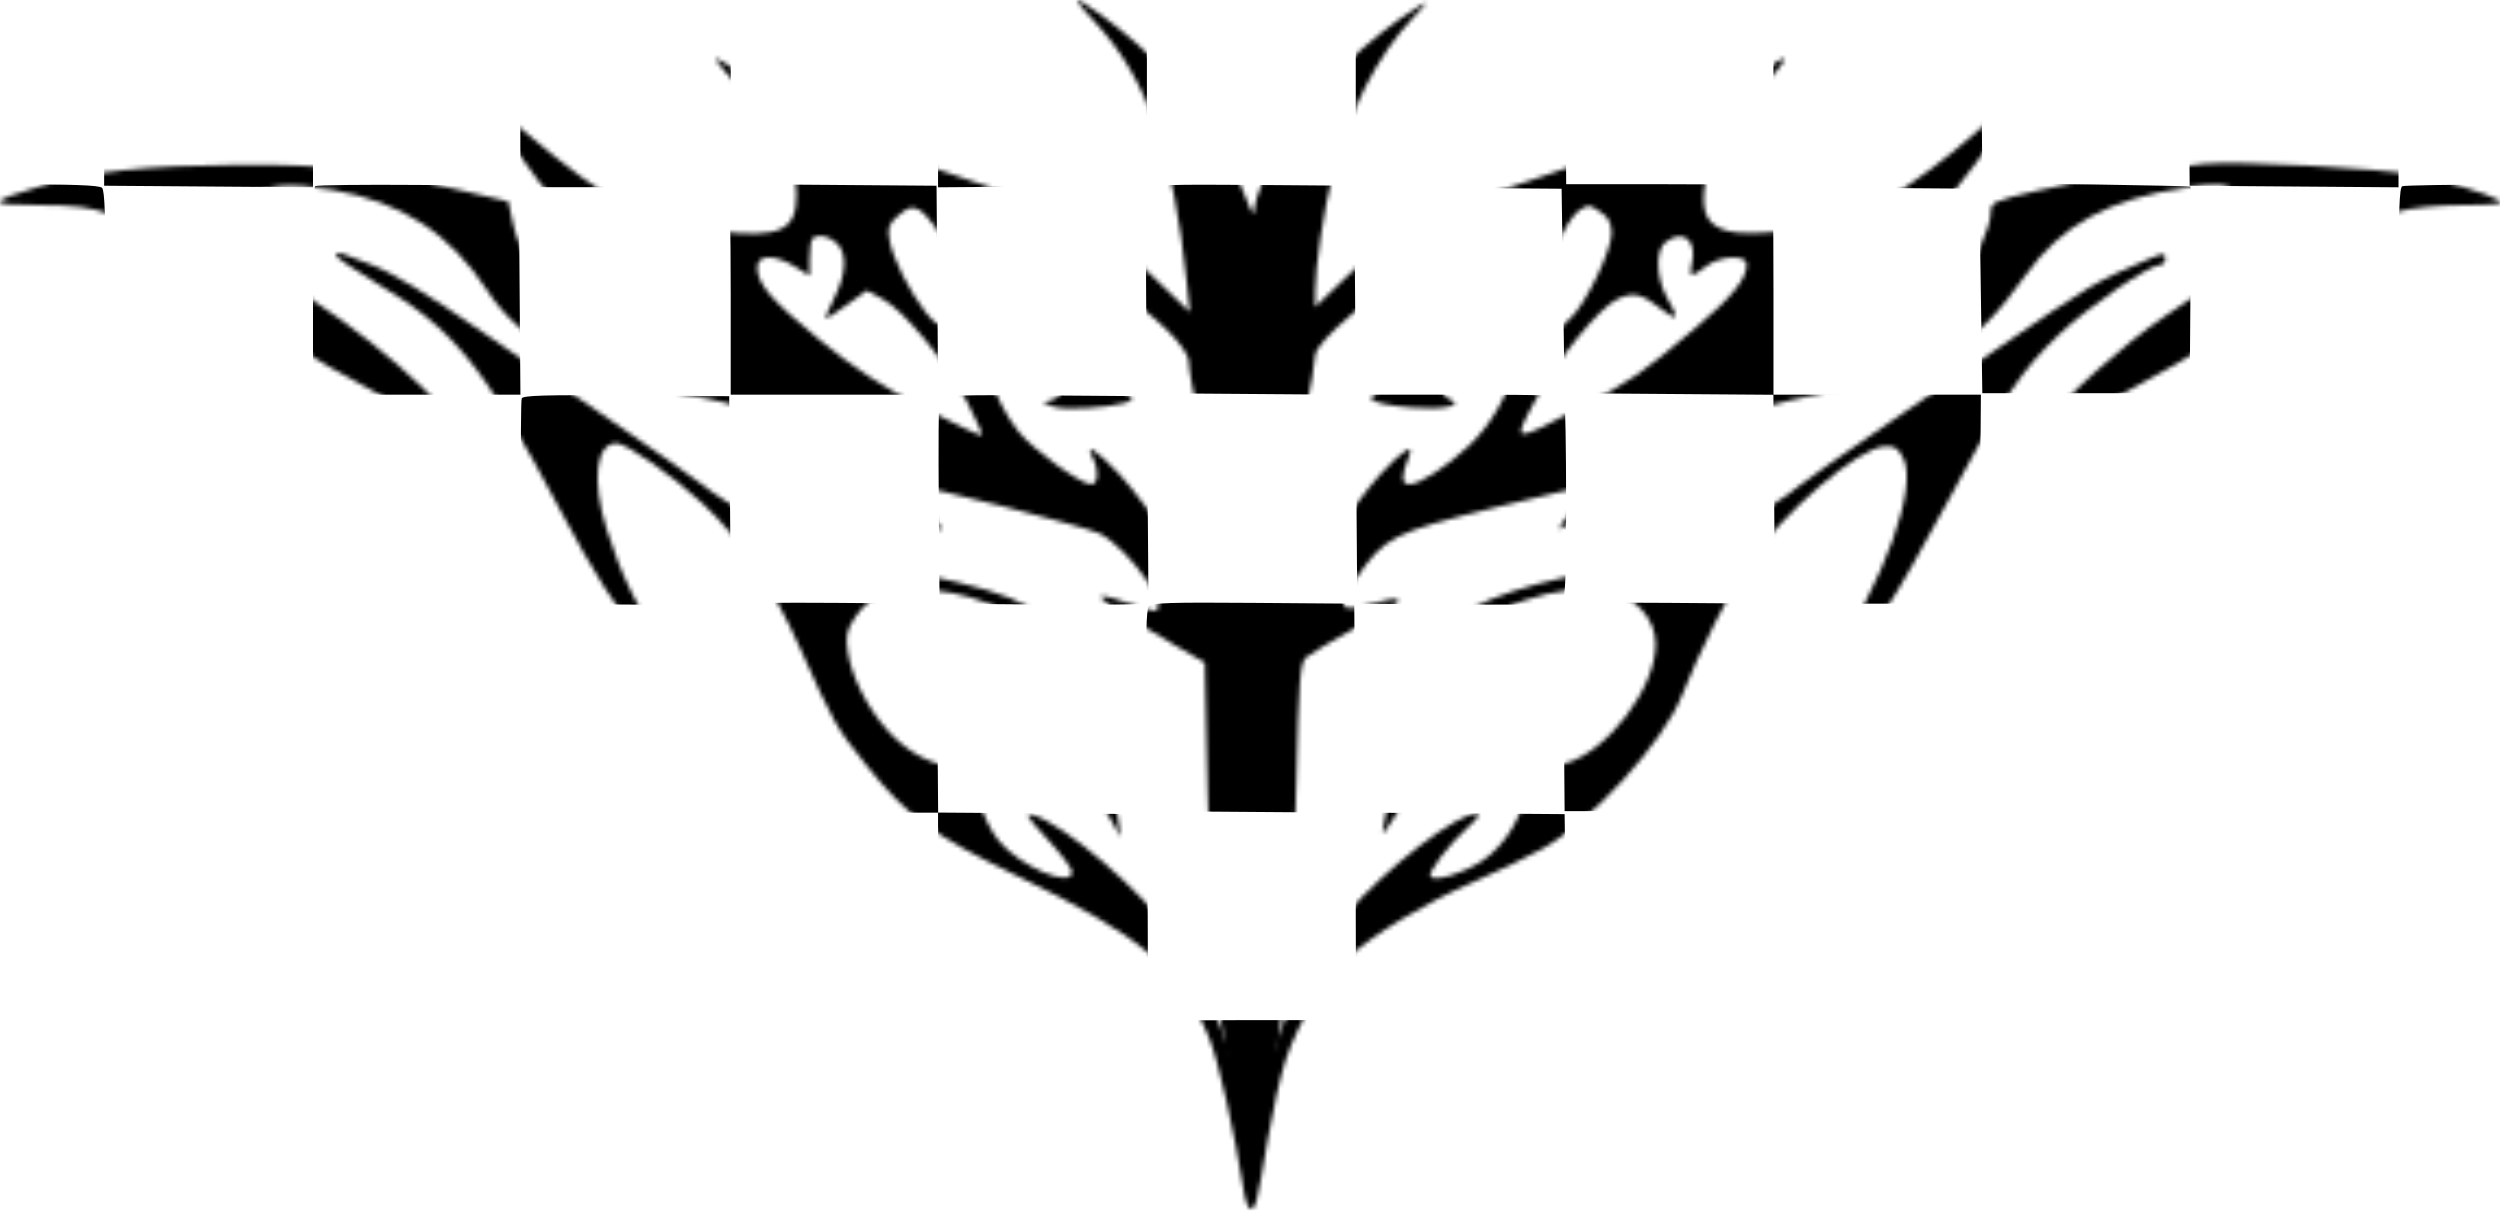<svg width="573" height="278" viewBox="0 0 573 278" fill="none" xmlns="http://www.w3.org/2000/svg">
<mask id="mask0_439_10029" style="mask-type:alpha" maskUnits="userSpaceOnUse" x="0" y="0" width="574" height="278">
<path fill-rule="evenodd" clip-rule="evenodd" d="M77 58.455C77 58.972 81.057 61.794 86.015 64.725C104.071 75.398 110.661 83.507 128.363 116.829C136.08 131.356 140.721 138.655 149.163 149.545C155.141 157.255 160.276 163.318 160.576 163.02C160.875 162.72 157.89 157.528 153.941 151.48C146.078 139.438 142.226 131.623 139.006 121.178C135.579 110.065 136.575 101.593 141.307 101.593C143.564 101.593 154.299 109.105 161.034 115.397C169.86 123.642 176.883 134.082 183.453 148.725C191.158 165.899 191.579 166.641 198.619 175.451C207.897 187.061 214.015 191.565 232.735 200.562C261.691 214.477 270.684 222.065 277.202 238.083C279.276 243.182 282.941 259.44 285.142 273.314C285.469 275.37 286.157 277.052 286.67 277.052C287.805 277.052 288.125 275.74 290.623 260.89C291.703 254.469 293.526 246.394 294.674 242.945C297.505 234.443 303.568 224.432 308.787 219.639C314.819 214.1 326.604 206.974 337.623 202.201C342.766 199.974 349.91 196.53 353.497 194.549C364.644 188.395 381.247 170.16 385.488 159.415C389.196 150.016 396.761 134.933 400.584 129.31C408.579 117.552 425.738 102.761 431.914 102.305C434.238 102.133 435.092 102.679 436.271 105.082C439.566 111.802 431.917 132.953 419.227 152.208C415.878 157.291 413.389 161.702 413.698 162.01C414.253 162.565 425.761 148.573 432.643 138.978C434.608 136.236 440.965 125.138 446.77 114.316C459.554 90.475 463.198 85.031 472.008 76.596C478.441 70.437 492.59 60.719 495.123 60.719C495.763 60.719 496.287 60.053 496.287 59.239C496.287 57.953 495.802 57.967 492.544 59.353C480.118 64.64 479.587 64.957 456.355 80.897C453.884 82.591 443.327 89.811 432.895 96.939C422.463 104.068 413.021 110.704 411.913 111.685C407.211 115.85 392.503 123.742 385.08 126.082C380.672 127.473 372.556 129.491 367.045 130.566C344.697 134.924 335.6 138.674 324.781 147.984C319.431 152.588 320.004 153.602 325.757 149.714C342.205 138.597 357.745 133.408 368.475 135.449C374.822 136.656 379.49 141.849 379.476 147.686C379.453 157.687 368.533 172.148 358.89 174.948C353.913 176.392 353.331 176.368 349.183 174.535C345.719 173.006 344.515 171.816 343.587 169.007C342.936 167.038 342.692 164.521 343.045 163.412C344.02 160.342 348.411 155.545 351.902 153.735C356.724 151.235 353.498 151.108 346.929 153.54C342.163 155.303 339.21 157.515 331.321 165.226C321.376 174.946 318.858 179.087 317.281 188.326C316.618 192.205 316.139 192.73 322.715 182.37C325.54 177.921 327.514 176.073 331.646 174.018C338.353 170.68 339.437 170.711 344.046 174.369C346.119 176.014 348.202 177.359 348.676 177.359C349.149 177.359 349.537 178.981 349.537 180.963C349.537 186.271 345.017 193.807 339.741 197.297C335.381 200.181 329.072 202.117 327.888 200.934C327.074 200.122 332.084 193.5 336.455 189.61C338.434 187.848 339.474 186.39 338.765 186.37C334.131 186.234 317.799 198.776 308.644 209.5C301.883 217.42 294.787 230.839 292.007 240.963C290.293 247.201 290.26 247.242 286.915 246.945C283.63 246.653 283.478 246.435 280.612 237.899C277.03 227.23 274.711 222.542 269.111 214.649C261.669 204.158 243.964 188.917 236.738 186.78C234.711 186.181 235.31 187.187 239.982 192.227C243.135 195.627 245.713 199.055 245.713 199.847C245.713 203.661 233.814 198.641 228.985 192.79C224.974 187.931 221.978 177.359 224.611 177.359C225.085 177.359 227.169 176.014 229.241 174.369C233.797 170.754 235.412 170.675 241.503 173.771C247.202 176.667 249.673 179.21 253.742 186.361L256.845 191.815L256.245 187.495C254.744 176.671 241.995 161.186 229.409 154.899C220.312 150.355 216.569 150.208 222.955 154.646C230.705 160.033 232.853 166.43 228.688 171.718C223.325 178.527 211.718 176.58 203.495 167.491C198.858 162.366 195.172 155.101 194.322 149.415C193.767 145.702 194.048 144.378 196.012 141.47C199.182 136.775 202.898 135.195 210.765 135.195C220.796 135.195 230.895 139.003 245.077 148.132C248.846 150.558 252.12 152.351 252.354 152.118C253.321 151.152 242.353 142.522 235.76 139.062C230.172 136.129 224.791 134.506 210.482 131.438C200.484 129.294 189.651 126.587 186.407 125.421C180.224 123.201 166.074 115.252 161.21 111.266C159.644 109.983 150.275 103.393 140.392 96.623C130.509 89.853 117.481 80.885 111.441 76.695C97.705 67.165 89.618 62.287 84.487 60.435C82.291 59.642 79.707 58.661 78.747 58.255C77.787 57.848 77 57.938 77 58.455Z" fill="#FF0000"/>
<path fill-rule="evenodd" clip-rule="evenodd" d="M251.201 5.325C262.933 18.025 268.984 35.356 272.044 65.023L272.714 71.519L263.851 63.021C258.877 58.251 252.358 53.133 248.994 51.357C245.698 49.616 233.357 44.998 221.571 41.096C199.399 33.754 186.335 27.697 171.665 17.955C167.594 15.251 164.118 13.184 163.941 13.361C163.763 13.538 166.819 17.252 170.731 21.613C179.23 31.089 182.54 37.532 182.553 44.63C182.569 52.914 178.765 54.643 164.169 52.984C148.416 51.193 139.76 46.722 120.617 30.486C115.128 25.831 110.637 22.277 110.637 22.59C110.637 23.369 118.005 34.249 123.467 41.537C125.938 44.835 135.84 55.277 145.47 64.741C155.1 74.207 162.753 82.177 162.477 82.454C161.758 83.171 147.126 79.557 140.098 76.927C129.624 73.006 119.855 61.844 117.57 51.187L116.496 46.176L105.824 43.678C85.297 38.872 74.461 37.616 54.875 37.774C33.339 37.948 20.545 39.301 9.673 42.556C-3.053 46.367 -3.15 46.969 8.954 47.004C17.312 47.027 20.88 47.491 25.241 49.124C32.724 51.926 43.334 59.183 53.886 68.718C62.406 76.418 69.274 80.925 87.105 90.516C97.378 96.041 102.803 100.711 109.413 109.717C111.99 113.228 114.265 115.597 114.47 114.982C114.675 114.367 113.435 111.002 111.714 107.505C106.303 96.508 90.393 81.171 71.338 68.583C62.577 62.795 59.101 59.54 55.8 54.029C52.931 49.241 53.156 47.332 56.858 45.08C61.619 42.183 66.254 41.81 76.173 43.523C92.042 46.263 103.137 53.472 111.683 66.595C119.68 78.874 134.115 86.433 157.227 90.445C171.146 92.862 174.313 94.332 194.849 107.905C205.399 114.878 214.703 120.994 215.524 121.497C216.345 121.999 215.303 120.023 213.207 117.104C211.112 114.187 209.545 111.652 209.725 111.473C210.338 110.858 249.235 120.805 252.115 122.313C258.928 125.881 268.775 139.979 264.453 139.979C263.89 139.979 260.968 139.113 257.96 138.056C247.972 134.544 251.318 137.467 269.07 147.765L276.157 151.878L276.791 181.158C277.139 197.261 277.883 215.16 278.442 220.931C280.411 241.235 284.245 262.088 286.408 264.256C286.873 264.722 287.953 262.698 288.806 259.758C293.323 244.195 296.294 215.307 297.14 178.719C297.665 156.001 297.996 151.799 299.35 150.67C300.225 149.941 305.211 146.939 310.431 143.999C321.412 137.816 320.921 138.148 320.186 137.412C319.874 137.1 317.239 137.551 314.33 138.416C306.907 140.621 306.174 139.327 310.934 132.415C317.376 123.057 319.243 122.111 342.78 116.29C354.343 113.429 363.937 111.224 364.101 111.388C364.265 111.551 362.824 113.666 360.9 116.088C358.976 118.509 357.398 120.834 357.393 121.253C357.387 121.673 365.549 116.557 375.532 109.885C385.514 103.212 395.74 96.724 398.259 95.467C400.776 94.209 408.547 92.009 415.528 90.577C444.137 84.706 452.1 80.216 464.244 63.106C472.419 51.589 483.389 45.586 500.956 43.017C508.326 41.939 509.371 42.007 513.521 43.843C520.054 46.735 520.794 48.745 517.31 54.143C514.461 58.557 509.848 63.217 505.23 66.345C503.857 67.276 499.768 70.053 496.144 72.516C486.638 78.976 473.517 90.77 467.979 97.832C463.308 103.787 457.577 114.625 458.572 115.62C458.846 115.895 461.587 112.774 464.663 108.685C471.631 99.424 476.102 95.773 488.747 89.023C503.472 81.163 511.441 75.805 520.832 67.445C531.272 58.152 542.865 50.502 549.493 48.534C552.478 47.647 558.654 47.022 564.601 47.004C571.798 46.982 574.171 46.689 572.944 45.973C570.278 44.418 559.92 41.278 553.498 40.077C545.258 38.536 512.962 36.855 505.23 37.564C493.495 38.642 477.939 41.137 467.02 43.694C456.691 46.112 456.281 46.31 456.271 48.87C456.259 52.145 452.305 60.821 448.627 65.647C444.371 71.227 437.614 75.839 430.404 78.079C421.985 80.696 411.327 82.958 411.327 82.129C411.327 81.777 418.32 74.523 426.866 66.01C435.413 57.497 444.795 47.608 447.715 44.035C454.118 36.201 462.275 24.331 462.275 22.848C462.275 22.257 460.14 23.76 457.529 26.188C443.99 38.779 430.341 48.084 421.72 50.598C413.764 52.919 400.506 54.151 396.145 52.977C391.392 51.697 389.949 49.055 390.671 42.955C391.48 36.129 395.173 29.552 402.866 21.24C406.562 17.245 409.348 13.738 409.056 13.447C408.765 13.155 406.484 14.477 403.988 16.383C393.072 24.719 375.677 33.038 354.21 40.19C323.426 50.446 320.735 51.83 308.183 63.877L301.44 70.348V66.758C301.44 61.124 303.384 48.267 305.513 39.829C309.096 25.62 315.73 12.668 323.768 4.182C327.445 0.301 327.574 0.014 324.916 1.643C314.09 8.277 301.229 20.652 294.945 30.478C291.228 36.292 287.5 45.331 287.406 48.758C287.38 49.733 286.086 47.111 284.533 42.932C282.979 38.751 280.013 32.68 277.941 29.44C271.758 19.769 258.592 7.031 247.995 0.468C245.87 -0.848 246.802 0.563 251.201 5.325ZM205.954 49.351C203.624 51.357 203.345 52.167 203.923 55.253C204.687 59.325 208.362 66.616 212.167 71.608C214.818 75.084 216.528 75.281 216.528 72.11C216.528 68.86 222.392 62.068 227.194 59.757C233.121 56.904 234.753 54.465 232.071 52.471C228.875 50.098 224.924 50.737 220.891 54.279C218.858 56.065 217.042 57.078 216.857 56.528C215.95 53.837 212.42 49.042 210.647 48.094C209.043 47.234 208.13 47.479 205.954 49.351ZM362.121 48.117C361.156 48.68 359.461 50.914 358.355 53.084C357.248 55.253 356.074 57.028 355.746 57.028C355.418 57.028 353.613 55.678 351.735 54.029C347.765 50.541 343.529 50.124 340.957 52.967C338.726 55.434 339.602 56.787 344.963 59.159C349.966 61.373 355.989 67.948 356.927 72.219L357.577 75.182L360.012 72.894C363.44 69.672 369.37 57.389 369.37 53.511C369.37 51.16 368.689 49.815 366.908 48.648C364.048 46.773 364.368 46.808 362.121 48.117ZM186.226 54.696C185.86 55.062 185.56 57.123 185.56 59.274V63.187L182.195 61.107C177.549 58.234 173.57 58.312 173.577 61.275C173.586 65.121 176.69 68.73 187.911 77.945C195.759 84.391 202.333 88.693 211.709 93.521C218.834 97.19 224.843 100.011 225.063 99.793C225.283 99.573 223.701 96.03 221.548 91.919C216.763 82.782 207.244 71.21 202.328 68.551L198.687 66.582L194.208 69.8C191.744 71.57 189.526 73.018 189.279 73.018C189.031 73.018 189.891 70.918 191.19 68.352C194.027 62.745 194.229 57.951 191.724 55.684C189.835 53.974 187.388 53.534 186.226 54.696ZM381.831 55.424C379.287 57.285 379.547 63.981 382.348 68.73C384.842 72.96 384.512 73.707 381.261 71.182C376.297 67.329 374.65 66.876 371.053 68.38C366.735 70.184 357.047 82.097 351.581 92.322C346.597 101.644 346.499 101.636 362.378 93.29C374.136 87.11 376.193 85.688 388.676 75.104C397.118 67.947 400.338 63.935 400.338 60.576C400.338 58.287 394.175 58.586 391.075 61.025C387.801 63.602 386.982 63.549 387.698 60.805C389.15 55.254 386.006 52.369 381.831 55.424ZM237.057 63.364C231.174 67.667 245.759 87.631 256.237 89.615C259.783 90.287 260.491 91.587 257.735 92.368C253.56 93.55 243.794 94.059 241.518 93.212L239.038 92.29L241.329 91.562C245.059 90.378 243.345 85.484 237.023 79.265C231.517 73.85 227.336 72.443 226.125 75.599C224.214 80.581 227.67 91.625 233.41 98.875C236.697 103.029 247.674 110.996 250.107 110.996C251.738 110.996 251.928 107.684 250.458 104.933C248.54 101.348 251.155 102.966 256.623 108.747C259.611 111.907 265.187 119.432 269.012 125.467L275.967 136.441L276.746 122.291C277.468 109.166 277.341 107.331 274.998 96.942C273.607 90.782 272.47 84.499 272.47 82.978C272.47 79.706 264.546 71.948 254.988 65.861C250.084 62.738 248.075 62.042 243.941 62.035C241.162 62.029 238.064 62.627 237.057 63.364ZM323.418 62.844C315.55 66.411 301.44 78.372 301.44 81.474C301.44 82.719 300.342 89.131 299 95.723C296.811 106.476 296.631 109.136 297.252 121.595L297.944 135.481L304.437 125.052C308.009 119.314 313.339 112.006 316.283 108.811C321.596 103.043 324.315 101.374 322.896 104.75C321.098 109.031 321.152 110.996 323.069 110.996C325.384 110.996 331.619 106.944 336.736 102.116C347.163 92.276 351.695 74.018 343.709 74.018C339.904 74.018 330.41 83.995 330.41 87.993C330.41 89.721 331.07 91.047 332.131 91.454C335.934 92.915 330.889 94.045 323.418 93.406C313.729 92.579 311.638 91.094 317.68 89.332C325.104 87.166 333.637 78.45 337.346 69.245C338.511 66.355 338.457 65.74 336.881 63.998C335.527 62.501 333.865 62.042 330.006 62.095C327.207 62.134 324.242 62.471 323.418 62.844Z" fill="white"/>
</mask>
<g mask="url(#mask0_439_10029)">
<path fill-rule="evenodd" clip-rule="evenodd" d="M-24 -124.289C-24 -103.304 -23.875 -100.53 -22.91 -100.16C-22.311 -99.93 -11.811 -99.741 0.423 -99.741C18.409 -99.741 22.817 -99.922 23.45 -100.685C24.008 -101.357 24.181 -108.23 24.051 -124.633L23.869 -147.638L-0.065 -147.819L-24 -148V-124.289ZM71.902 -124.034L72.083 -100.086H95.501H118.919L119.1 -124.034L119.281 -147.982H95.501H71.721L71.902 -124.034ZM167.64 -124.034L167.821 -100.086H191.239H214.657L214.839 -124.034L215.02 -147.982H191.239H167.459L167.64 -124.034ZM262.986 -147.522C262.733 -147.27 262.527 -136.764 262.527 -124.176C262.527 -105.647 262.706 -101.14 263.47 -100.506C264.142 -99.947 271.01 -99.774 287.404 -99.904L310.396 -100.086L310.577 -124.034L310.758 -147.982H287.102C274.09 -147.982 263.238 -147.775 262.986 -147.522ZM358.733 -147.531C358.476 -147.274 358.265 -136.604 358.265 -123.82C358.265 -103.262 358.391 -100.53 359.355 -100.16C360.993 -99.53 404.622 -99.677 405.627 -100.315C406.306 -100.747 406.457 -106.003 406.316 -124.252L406.134 -147.638L382.668 -147.819C369.761 -147.919 358.99 -147.789 358.733 -147.531ZM454.472 -147.531C454.214 -147.274 454.004 -136.604 454.004 -123.82C454.004 -103.262 454.13 -100.53 455.093 -100.16C456.731 -99.53 500.361 -99.677 501.366 -100.315C502.045 -100.747 502.196 -106.003 502.055 -124.252L501.873 -147.638L478.406 -147.819C465.5 -147.919 454.729 -147.789 454.472 -147.531ZM549.742 -124.289C549.742 -103.304 549.867 -100.53 550.832 -100.16C551.431 -99.93 561.931 -99.741 574.165 -99.741C592.151 -99.741 596.559 -99.922 597.192 -100.685C597.75 -101.357 597.923 -108.23 597.793 -124.633L597.611 -147.638L573.677 -147.819L549.742 -148V-124.289ZM24.376 -99.862C23.698 -99.426 23.546 -94.167 23.687 -75.919L23.869 -52.534L47.632 -52.19L71.394 -51.845L71.575 -28.251L71.756 -4.656L47.813 -4.475L23.869 -4.294V19.138V42.569L47.804 42.75L71.739 42.931V19.147V-4.638H95.501H119.263V19.138V42.913H142.544C159.732 42.913 166.04 43.13 166.65 43.74C167.26 44.35 167.477 50.586 167.477 67.516V90.465H191.248H215.02L214.839 66.517L214.657 42.569L191.067 42.388L167.477 42.206V18.793V-4.62L191.067 -4.801L214.657 -4.983V-28.759V-52.534L191.076 -52.716L167.495 -52.897L167.314 -76.491L167.133 -100.086H143.37H119.608V-76.31V-52.534L142.991 -52.352C160.646 -52.215 166.506 -51.962 166.915 -51.319C167.212 -50.85 167.46 -40.155 167.467 -27.552L167.477 -4.638H143.37H119.263V-28.759V-52.879H95.51H71.756L71.575 -76.482L71.394 -100.086L48.32 -100.253C35.63 -100.344 24.855 -100.169 24.376 -99.862ZM215.319 -99.573C215.134 -99.091 215.064 -88.311 215.164 -75.616L215.346 -52.534H239.109H262.871V-76.31V-100.086L239.263 -100.267C220.677 -100.41 215.583 -100.262 215.319 -99.573ZM311.2 -99.971C310.947 -99.719 310.74 -88.864 310.74 -75.85V-52.19H334.494H358.247L358.428 -28.586L358.609 -4.983H382.372H406.134V-28.759V-52.534L382.544 -52.716L358.954 -52.897V-75.837C358.954 -92.76 358.737 -98.994 358.127 -99.603C357.518 -100.213 351.311 -100.43 334.48 -100.43C321.928 -100.43 311.452 -100.224 311.2 -99.971ZM406.947 -99.98C406.689 -99.723 406.479 -88.869 406.479 -75.859V-52.208L430.069 -52.026L453.659 -51.845L454.004 -28.414L454.348 -4.983H478.11H501.873V-28.759V-52.534L478.11 -52.879L454.348 -53.224L454.004 -76.655L453.659 -100.086L430.537 -100.267C417.82 -100.367 407.205 -100.238 406.947 -99.98ZM502.364 -99.612C501.744 -98.992 501.528 -93.056 501.528 -76.573C501.528 -64.362 501.716 -53.88 501.946 -53.28C502.316 -52.315 505.089 -52.19 526.062 -52.19H549.76L549.579 -76.138L549.398 -100.086L526.298 -100.267C508.908 -100.404 502.993 -100.242 502.364 -99.612ZM-23.687 -52.013C-23.869 -51.536 -23.937 -40.759 -23.837 -28.064L-23.656 -4.983L-0.284 -4.801C17.956 -4.659 23.209 -4.81 23.64 -5.49C24.278 -6.495 24.424 -50.15 23.796 -51.789C23.426 -52.754 20.683 -52.879 0.012 -52.879C-18.117 -52.879 -23.429 -52.684 -23.687 -52.013ZM262.995 -52.428C262.33 -51.763 262.432 -6.544 263.1 -5.49C263.532 -4.81 268.785 -4.659 287.024 -4.801L310.396 -4.983V-28.759V-52.534L286.93 -52.716C274.023 -52.816 263.252 -52.686 262.995 -52.428ZM550.055 -52.013C549.873 -51.536 549.805 -40.759 549.905 -28.064L550.086 -4.983H573.849H597.611L597.803 -27.38C597.909 -39.699 597.826 -50.475 597.618 -51.328L597.241 -52.879H573.814C555.638 -52.879 550.313 -52.684 550.055 -52.013ZM215.002 19.138V42.931L238.936 42.75L262.871 42.569V19.138V-4.294L238.936 -4.475L215.002 -4.656V19.138ZM310.74 19.12V42.896L334.33 43.077L357.921 43.258L358.265 66.689L358.609 90.121L382.535 90.302L406.461 90.483L406.642 114.422L406.823 138.361H430.241H453.659L453.84 114.413L454.021 90.465H430.25H406.479V66.763C406.479 45.786 406.353 43.013 405.389 42.643C404.79 42.413 394.101 42.224 381.636 42.224H358.972L358.791 18.965L358.609 -4.294L334.675 -4.475L310.74 -4.656V19.12ZM406.479 19.129V42.896L430.069 43.077L453.659 43.258L454.004 66.689L454.348 90.121H478.11H501.873L502.054 66.517C502.154 53.535 502.154 42.846 502.054 42.764C501.954 42.682 491.18 42.449 478.11 42.247L454.348 41.88L454.167 18.621L453.985 -4.638H430.232H406.479V19.129ZM501.842 -3.771C501.659 -3.295 501.591 7.327 501.691 19.832L501.873 42.569L525.807 42.75L549.742 42.931V19.147V-4.638H525.958C507.49 -4.638 502.099 -4.444 501.842 -3.771ZM-23.541 42.684C-23.793 42.936 -24 53.79 -24 66.804V90.465H-0.311C20.654 90.465 23.426 90.34 23.796 89.375C24.026 88.775 24.214 78.293 24.214 66.081C24.214 49.731 23.996 43.66 23.387 43.051C22.777 42.441 16.571 42.224 -0.26 42.224C-12.812 42.224 -23.288 42.431 -23.541 42.684ZM72.207 42.675C71.949 42.932 71.739 53.79 71.739 66.804V90.465H95.51H119.281L119.1 66.517L118.919 42.569L95.797 42.388C83.08 42.288 72.464 42.417 72.207 42.675ZM263.298 43.159C262.73 43.843 262.559 50.587 262.689 67.116L262.871 90.121L286.797 90.302L310.722 90.483L310.903 114.422L311.085 138.361L334.076 138.543C350.47 138.673 357.339 138.5 358.011 137.942C358.773 137.309 358.954 132.898 358.954 114.902C358.954 102.661 358.766 92.155 358.536 91.555C358.166 90.591 355.396 90.465 334.438 90.465H310.758L310.577 66.517L310.396 42.569L287.242 42.388C268.214 42.239 263.947 42.376 263.298 43.159ZM550.603 42.681C549.938 42.949 549.742 48.415 549.742 66.737V90.447L525.807 90.628L501.873 90.81L501.691 113.814C501.561 130.344 501.732 137.087 502.3 137.771C502.949 138.554 507.216 138.691 526.243 138.542L549.398 138.361L549.579 114.422L549.76 90.483L573.686 90.302L597.611 90.121L597.793 67.116C597.923 50.713 597.75 43.84 597.192 43.168C596.557 42.403 592.166 42.235 573.937 42.279C561.576 42.308 551.077 42.49 550.603 42.681ZM23.993 90.916C23.736 91.174 23.525 101.871 23.525 114.687V137.99L25.075 138.368C25.927 138.576 36.697 138.66 49.009 138.554L71.394 138.361V114.585V90.81L47.928 90.628C35.021 90.528 24.25 90.658 23.993 90.916ZM119.58 91.322C119.396 91.804 119.326 102.585 119.426 115.279L119.608 138.361L141.993 138.554C154.304 138.66 165.079 138.576 165.936 138.366L167.495 137.986L167.314 114.398L167.133 90.81L143.524 90.628C124.939 90.486 119.845 90.633 119.58 91.322ZM215.319 91.322C215.134 91.804 215.064 102.585 215.164 115.279L215.346 138.361L237.731 138.554C250.043 138.66 260.817 138.576 261.675 138.366L263.233 137.986L263.052 114.398L262.871 90.81L239.263 90.628C220.677 90.486 215.583 90.633 215.319 91.322ZM-23.541 138.476C-23.793 138.729 -24 149.583 -24 162.597V186.257H-0.311C20.654 186.257 23.426 186.132 23.796 185.167C24.026 184.568 24.214 174.086 24.214 161.874C24.214 145.524 23.996 139.453 23.387 138.844C22.777 138.234 16.571 138.017 -0.26 138.017C-12.812 138.017 -23.288 138.223 -23.541 138.476ZM72.207 138.467C71.949 138.724 71.739 149.579 71.739 162.588V186.24L47.804 186.421L23.869 186.602L23.687 209.607C23.558 226.01 23.731 232.882 24.289 233.555C24.922 234.319 29.497 234.498 48.404 234.498H71.739V257.929V281.361H95.501H119.263V257.594V233.827L95.673 233.646L72.083 233.464L71.902 209.861L71.721 186.257H95.501H119.281L119.1 162.309L118.919 138.361L95.797 138.18C83.08 138.08 72.464 138.21 72.207 138.467ZM167.945 138.467C167.688 138.724 167.477 149.583 167.477 162.597V186.257H191.239H215.002V209.959C215.002 230.937 215.127 233.71 216.091 234.08C216.691 234.31 227.191 234.498 239.425 234.498C257.41 234.498 261.819 234.318 262.452 233.555C263.009 232.882 263.182 226.01 263.053 209.607L262.871 186.602L238.945 186.421L215.02 186.24L214.839 162.3L214.657 138.361L191.536 138.18C178.818 138.08 168.203 138.21 167.945 138.467ZM263.298 138.951C262.73 139.635 262.559 146.379 262.689 162.908L262.871 185.913L286.806 186.094L310.74 186.275V209.968C310.74 230.938 310.866 233.71 311.83 234.08C312.429 234.31 323.118 234.498 335.583 234.498H358.246L358.428 257.757L358.609 281.016L382.544 281.197L406.479 281.379V305.49V329.601H430.232H453.986L454.167 353.205L454.348 376.808H478.11H501.873V353.033V329.257L478.11 328.912L454.348 328.568L454.167 304.964L453.986 281.361H478.11H502.235L502.054 257.757L501.873 234.154L478.11 233.809L454.348 233.464L454.167 209.861L453.986 186.257H430.232H406.479V209.959C406.479 230.937 406.604 233.71 407.568 234.08C408.168 234.31 418.861 234.498 431.331 234.498H454.004V257.929V281.361H430.241H406.479V257.594V233.827L382.888 233.646L359.298 233.464L358.954 210.033L358.609 186.602L334.684 186.421L310.758 186.24L310.577 162.3L310.396 138.361L287.242 138.18C268.214 138.031 263.947 138.168 263.298 138.951ZM358.582 138.874C358.397 139.356 358.328 150.136 358.428 162.831L358.609 185.913H382.372H406.134V162.137V138.361L382.526 138.18C363.94 138.037 358.846 138.185 358.582 138.874ZM454.32 138.874C454.136 139.356 454.066 150.136 454.166 162.831L454.348 185.913H478.11H501.873V162.137V138.361L478.265 138.18C459.679 138.037 454.585 138.185 454.32 138.874ZM550.201 138.476C549.949 138.729 549.742 149.579 549.742 162.588V186.24L525.807 186.421L501.873 186.602L501.692 209.832C501.516 232.347 501.552 233.084 502.869 233.789C503.765 234.269 511.932 234.455 526.813 234.336L549.398 234.154L549.579 210.214L549.76 186.275L573.686 186.094L597.611 185.913L597.793 162.908C597.923 146.505 597.75 139.633 597.192 138.96C596.558 138.197 592.054 138.017 573.535 138.017C560.954 138.017 550.453 138.223 550.201 138.476ZM119.732 186.708C119.474 186.966 119.263 197.635 119.263 210.419C119.263 230.977 119.389 233.71 120.353 234.08C120.952 234.31 131.612 234.498 144.042 234.498C164.014 234.498 166.69 234.625 167.059 235.588C167.289 236.188 167.477 246.732 167.477 259.02V281.361H191.239H215.002V257.594V233.827L191.412 233.646L167.821 233.464L167.477 210.033L167.133 186.602L143.666 186.421C130.759 186.321 119.989 186.45 119.732 186.708ZM-24 257.585V281.379L-0.065 281.197L23.869 281.016V257.585V234.154L-0.065 233.972L-24 233.791V257.585ZM262.84 234.676C262.657 235.152 262.589 245.774 262.689 258.279L262.871 281.016L286.806 281.197L310.74 281.379V257.594V233.809H286.956C268.488 233.809 263.098 234.003 262.84 234.676ZM549.742 257.585V281.379L573.677 281.197L597.611 281.016V257.585V234.154L573.677 233.972L549.742 233.791V257.585ZM23.842 282.218C23.657 282.7 23.587 293.48 23.687 306.175L23.869 329.257H47.632H71.394V305.481V281.705L47.786 281.524C29.2 281.381 24.106 281.529 23.842 282.218ZM119.58 282.218C119.396 282.7 119.326 293.48 119.426 306.175L119.608 329.257L143.198 329.438C156.172 329.538 166.855 329.693 166.938 329.783C167.02 329.872 167.252 340.49 167.454 353.377L167.821 376.808H191.239H214.657L214.839 352.86L215.02 328.912H191.257H167.495L167.314 305.309L167.133 281.705L143.524 281.524C124.939 281.381 119.845 281.529 119.58 282.218ZM215.319 282.218C215.134 282.7 215.064 293.48 215.164 306.175L215.346 329.257H239.109H262.871V305.481V281.705L239.263 281.524C220.677 281.381 215.583 281.529 215.319 282.218ZM311.054 282.227C310.871 282.704 310.803 293.48 310.903 306.175L311.085 329.257L334.666 329.438L358.247 329.619L358.428 353.214L358.609 376.808H382.372H406.134V353.033V329.257L382.544 329.076L358.954 328.894V306.218C358.954 293.745 358.766 283.05 358.536 282.451C358.166 281.486 355.423 281.361 334.752 281.361C316.624 281.361 311.311 281.555 311.054 282.227ZM501.95 282.442C501.319 284.087 501.462 327.741 502.102 328.75C502.533 329.429 507.787 329.58 526.026 329.439L549.398 329.257V305.481V281.705L525.885 281.524C504.892 281.362 502.326 281.461 501.95 282.442ZM-23.687 329.778C-23.869 330.255 -23.937 341.032 -23.837 353.727L-23.656 376.808L-0.664 376.99C15.73 377.12 22.599 376.947 23.271 376.389C24.033 375.756 24.214 371.345 24.214 353.349C24.214 341.108 24.026 330.602 23.796 330.002C23.426 329.038 20.683 328.912 0.012 328.912C-18.117 328.912 -23.429 329.107 -23.687 329.778ZM71.902 352.86L72.083 376.808H95.501H118.919L119.1 352.86L119.281 328.912H95.501H71.721L71.902 352.86ZM262.995 329.363C262.33 330.028 262.432 375.247 263.1 376.301C263.532 376.981 268.785 377.132 287.024 376.99L310.396 376.808V353.033V329.257L286.93 329.076C274.023 328.976 263.252 329.105 262.995 329.363ZM550.059 329.77C549.874 330.251 549.805 341.032 549.905 353.727L550.086 376.808L573.661 376.99L597.236 377.171L597.616 375.611C597.825 374.753 597.909 363.973 597.803 351.654L597.611 329.257L574.003 329.076C555.417 328.933 550.323 329.08 550.059 329.77ZM24.376 377.032C23.698 377.468 23.546 382.728 23.687 400.975L23.869 424.36H47.632H71.394V400.584V376.808L48.32 376.642C35.63 376.55 24.855 376.726 24.376 377.032ZM120.115 377.032C119.436 377.468 119.285 382.728 119.426 400.975L119.608 424.36H143.37H167.133V400.584V376.808L144.059 376.642C131.368 376.55 120.593 376.726 120.115 377.032ZM215.461 376.923C215.208 377.176 215.002 388.034 215.002 401.053V424.722L238.936 424.541L262.871 424.36L263.053 401.355C263.182 384.952 263.009 378.08 262.452 377.407C261.818 376.644 257.313 376.464 238.794 376.464C226.213 376.464 215.713 376.671 215.461 376.923ZM311.2 376.923C310.947 377.176 310.74 388.03 310.74 401.044V424.705H334.429C355.394 424.705 358.166 424.579 358.536 423.614C358.766 423.015 358.954 412.533 358.954 400.321C358.954 383.971 358.736 377.9 358.127 377.291C357.518 376.681 351.311 376.464 334.48 376.464C321.928 376.464 311.452 376.671 311.2 376.923ZM406.947 376.915C406.689 377.172 406.479 388.03 406.479 401.044V424.705H430.25H454.021L453.84 400.756L453.659 376.808L430.537 376.627C417.82 376.527 407.205 376.657 406.947 376.915ZM502.364 377.282C501.744 377.902 501.528 383.838 501.528 400.321C501.528 412.533 501.716 423.015 501.946 423.614C502.316 424.579 505.089 424.705 526.062 424.705H549.76L549.579 400.756L549.398 376.808L526.298 376.627C508.908 376.491 502.993 376.653 502.364 377.282Z" fill="black"/>
</g>
</svg>
